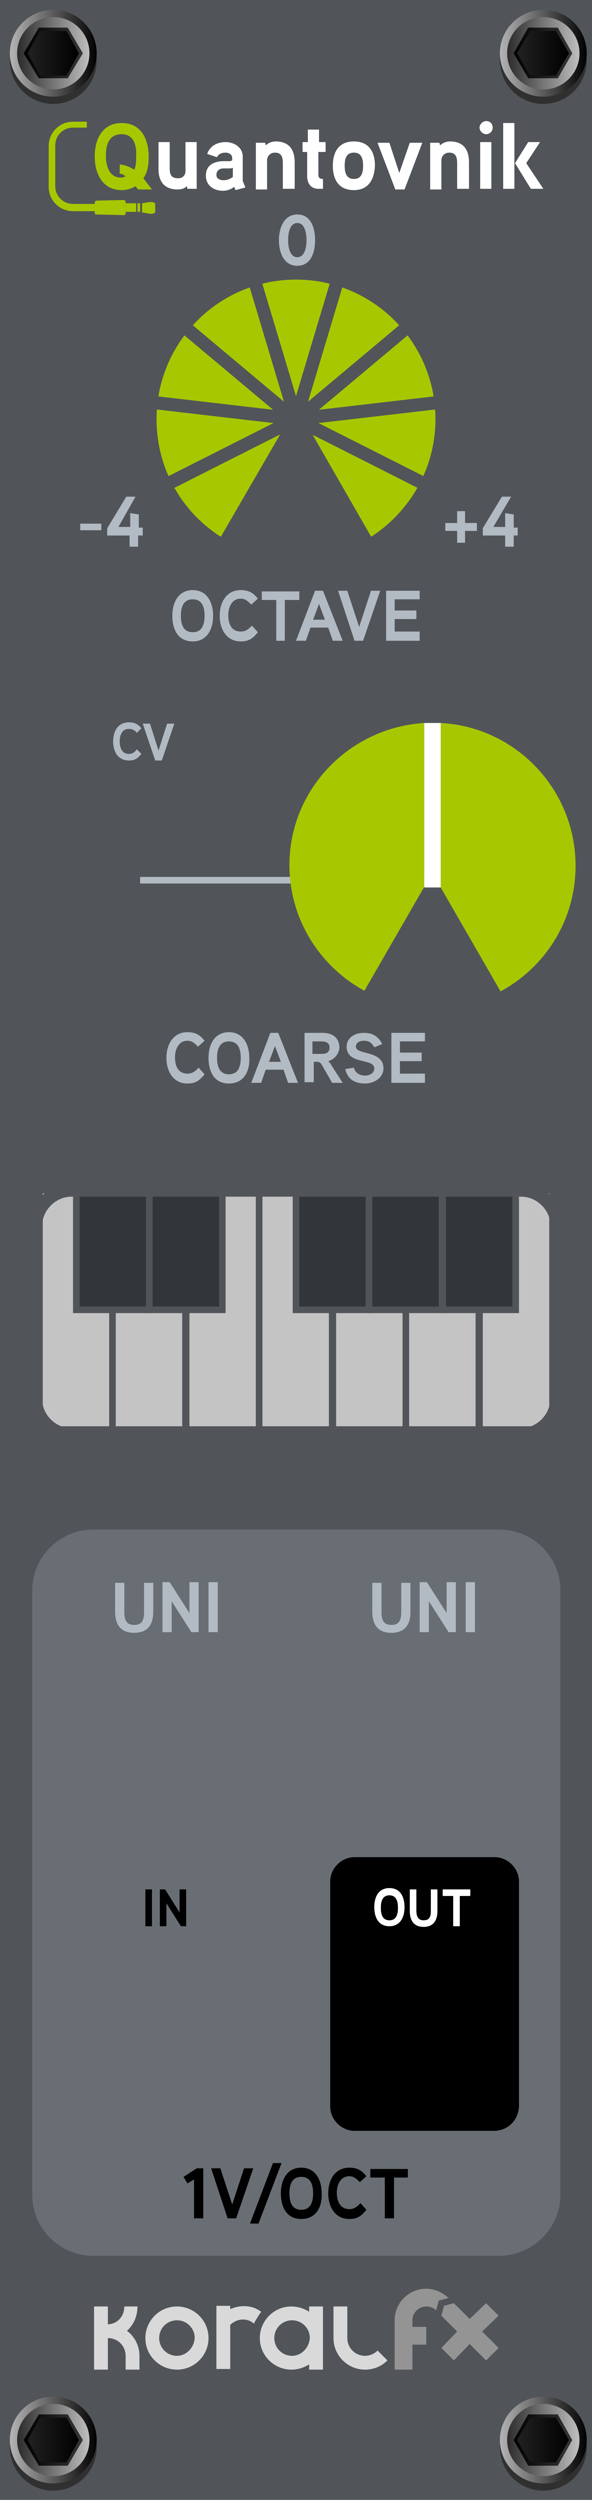 <?xml version="1.0" encoding="utf-8"?>
<!-- Generator: Adobe Illustrator 22.1.0, SVG Export Plug-In . SVG Version: 6.00 Build 0)  -->
<svg version="1.1"
	 id="svg8" inkscape:version="0.92.2 5c3e80d, 2017-08-06" sodipodi:docname="MyModule.svg" xmlns:cc="http://creativecommons.org/ns#" xmlns:dc="http://purl.org/dc/elements/1.1/" xmlns:inkscape="http://www.inkscape.org/namespaces/inkscape" xmlns:rdf="http://www.w3.org/1999/02/22-rdf-syntax-ns#" xmlns:sodipodi="http://sodipodi.sourceforge.net/DTD/sodipodi-0.dtd" xmlns:svg="http://www.w3.org/2000/svg"
	 xmlns="http://www.w3.org/2000/svg" xmlns:xlink="http://www.w3.org/1999/xlink" x="0px" y="0px" viewBox="0 0 90 380"
	 enable-background="new 0 0 90 380" xml:space="preserve">
<sodipodi:namedview  bordercolor="#666666" borderopacity="1.0" id="base" inkscape:bbox-nodes="true" inkscape:current-layer="layer1" inkscape:cx="188.48062" inkscape:cy="170.63765" inkscape:document-units="mm" inkscape:pageopacity="0.0" inkscape:pageshadow="2" inkscape:snap-bbox="true" inkscape:snap-bbox-edge-midpoints="true" inkscape:snap-page="true" inkscape:window-height="900" inkscape:window-maximized="0" inkscape:window-width="1600" inkscape:window-x="0" inkscape:window-y="0" inkscape:zoom="1.4" pagecolor="#ffffff" showgrid="false" units="px">
	</sodipodi:namedview>
<path id="rect817" inkscape:connector-curvature="0" fill="#515559" d="M0,0h90v380H0V0z"/>
<path fill="#686E73" d="M75.8,342.9H14.2c-5.2,0-9.3-4.2-9.3-9.3v-91.8c0-5.2,4.2-9.3,9.3-9.3h61.7c5.2,0,9.3,4.2,9.3,9.3v91.8
	C85.2,338.7,81,342.9,75.8,342.9z"/>
<g>
	<g>
		<path fill="#B2BBC4" d="M29.3,97.5c-2.3,0-3.1-1.9-3.1-3.9c0-2,0.9-3.9,3.1-3.9s3.1,1.9,3.1,3.9C32.4,95.6,31.5,97.5,29.3,97.5z
			 M29.3,91.1c-1.5,0-1.8,1.3-1.8,2.5s0.3,2.5,1.8,2.5s1.8-1.3,1.8-2.5S30.8,91.1,29.3,91.1z"/>
		<path fill="#B2BBC4" d="M39.2,96.1c-0.8,1-1.4,1.4-2.6,1.4c-2.2,0-3.2-1.9-3.2-3.9c0-2,1-3.9,3.2-3.9c1.2,0,1.9,0.4,2.6,1.3
			l-1,0.9c-0.5-0.5-0.9-0.9-1.6-0.9c-1.4,0-1.9,1.4-1.9,2.5c0,1.2,0.4,2.5,1.9,2.5c0.8,0,1.2-0.4,1.7-0.9L39.2,96.1z"/>
		<path fill="#B2BBC4" d="M45.5,91.2h-2.2v6.2H42v-6.2h-2.2v-1.3h5.7V91.2z"/>
		<path fill="#B2BBC4" d="M52.1,97.4h-1.5l-0.7-2h-2.7l-0.7,2H45l2.9-7.6h1.2L52.1,97.4z M49.4,94.2l-0.9-2.4l-0.9,2.4H49.4z"/>
		<path fill="#B2BBC4" d="M57.8,89.8l-2.6,7.6h-1.3l-2.5-7.6h1.4l1.8,5.5l1.8-5.5H57.8z"/>
		<path fill="#B2BBC4" d="M63.8,97.4h-5.1v-7.6h5.1v1.3H60v1.7h3.3v1.3H60v1.9h3.8V97.4z"/>
	</g>
</g>
<g>
	<g>
		<path fill="#B2BBC4" d="M31.1,163.3c-0.8,1-1.4,1.4-2.6,1.4c-2.2,0-3.2-1.9-3.2-3.9c0-2,1-3.9,3.2-3.9c1.2,0,1.9,0.4,2.6,1.3
			l-1,0.9c-0.5-0.5-0.9-0.9-1.6-0.9c-1.4,0-1.9,1.4-1.9,2.5c0,1.2,0.4,2.5,1.9,2.5c0.8,0,1.2-0.4,1.7-0.9L31.1,163.3z"/>
		<path fill="#B2BBC4" d="M34.8,164.7c-2.3,0-3.1-1.9-3.1-3.9c0-2,0.9-3.9,3.1-3.9s3.1,1.9,3.1,3.9C38,162.8,37.1,164.7,34.8,164.7z
			 M34.8,158.3c-1.5,0-1.8,1.3-1.8,2.5s0.3,2.5,1.8,2.5s1.8-1.3,1.8-2.5S36.3,158.3,34.8,158.3z"/>
		<path fill="#B2BBC4" d="M45.3,164.6h-1.5l-0.7-2h-2.7l-0.7,2h-1.5l2.9-7.6h1.2L45.3,164.6z M42.7,161.4l-0.9-2.4l-0.9,2.4H42.7z"
			/>
		<path fill="#B2BBC4" d="M49.9,161.3c0.1,0.1,0.3,0.3,0.4,0.5l1.8,2.8h-1.6l-1.5-2.6c-0.2-0.4-0.4-0.6-0.8-0.6h-0.5v3.1h-1.4V157
			h2.7c1.5,0,2.6,0.7,2.6,2.3C51.5,160.2,50.9,161,49.9,161.3z M48.9,158.3h-1.4v1.9h1.4c0.7,0,1.2-0.2,1.2-1
			C50.1,158.5,49.5,158.3,48.9,158.3z"/>
		<path fill="#B2BBC4" d="M55.5,164.7c-1.6,0-2.7-0.7-3-2.2l1.3-0.2c0.2,0.8,0.9,1.2,1.7,1.2c0.6,0,1.4-0.3,1.4-1.1
			c0-1.6-4.2-0.5-4.2-3.3c0-1.4,1.3-2.1,2.6-2.1c1.3,0,2.2,0.5,2.8,1.7l-1.2,0.5c-0.4-0.7-0.8-1-1.6-1c-0.5,0-1.2,0.2-1.2,0.9
			c0,1.3,4.2,0.5,4.2,3.3C58.3,163.8,56.9,164.7,55.5,164.7z"/>
		<path fill="#B2BBC4" d="M64.6,164.6h-5.1V157h5.1v1.3h-3.8v1.7h3.3v1.3h-3.3v1.9h3.8V164.6z"/>
	</g>
</g>
<g>
	<g>
		<path fill="#B2BBC4" d="M21.5,114.6c-0.6,0.7-1,1-1.9,1c-1.7,0-2.4-1.4-2.4-2.9c0-1.5,0.7-2.9,2.4-2.9c0.9,0,1.4,0.3,1.9,0.9
			l-0.7,0.7c-0.3-0.4-0.7-0.6-1.2-0.6c-1.1,0-1.4,1-1.4,1.9c0,0.9,0.3,1.9,1.4,1.9c0.6,0,0.9-0.3,1.2-0.7L21.5,114.6z"/>
		<path fill="#B2BBC4" d="M26.5,110l-1.9,5.6h-1l-1.9-5.6h1.1l1.3,4.1l1.3-4.1H26.5z"/>
	</g>
</g>
<g>
	<g>
		<path fill="#B2BBC4" d="M72.5,80.7h-1.8v1.8h-1.2v-1.8h-1.8v-1.2h1.8v-1.8h1.2v1.8h1.8V80.7z"/>
		<path fill="#B2BBC4" d="M78.7,81.4h-0.6v1.7h-1.3v-1.7h-3.4v-1.1l2.9-4.8h1.4L75,80.1h1.8V78l1.3,0.2v2h0.6V81.4z"/>
	</g>
</g>
<g>
	<g>
		<path fill="#B2BBC4" d="M45.2,40.4c-2.1,0-2.8-2.1-2.8-3.9c0-1.7,0.7-3.9,2.8-3.9c2.1,0,2.7,2.1,2.7,3.9S47.3,40.4,45.2,40.4z
			 M45.2,33.9c-1.2,0-1.4,1.7-1.4,2.6c0,0.9,0.2,2.6,1.4,2.6c1.2,0,1.4-1.7,1.4-2.6C46.6,35.6,46.4,33.9,45.2,33.9z"/>
	</g>
</g>
<g>
	<g>
		<path fill="#B2BBC4" d="M15.4,80.6h-3.2v-1h3.2V80.6z"/>
		<path fill="#B2BBC4" d="M21.6,81.4H21v1.7h-1.3v-1.7h-3.4v-1.1l2.9-4.8h1.4L18,80.1h1.8V78l1.3,0.2v2h0.6V81.4z"/>
	</g>
</g>
<path d="M75.1,323.9H53.9c-2,0-3.7-1.7-3.7-3.7v-34.2c0-2,1.7-3.7,3.7-3.7h21.3c2,0,3.7,1.7,3.7,3.7v34.2
	C78.8,322.3,77.2,323.9,75.1,323.9z"/>
<g>
	<path fill="#B2BBC4" d="M62.4,245c0,1.9-0.8,3.2-2.9,3.2s-2.9-1.3-2.9-3.2v-4.4H58v4.4c0,1.1,0.2,2,1.5,2c1.3,0,1.5-0.9,1.5-2v-4.4
		h1.4V245z"/>
	<path fill="#B2BBC4" d="M69.3,248.1h-1.1l-3-4.7v4.7h-1.4v-7.6h1.1l3,4.7v-4.7h1.4V248.1z"/>
	<path fill="#B2BBC4" d="M72.2,248.1h-1.4v-7.6h1.4V248.1z"/>
</g>
<g>
	<path d="M30.8,337.2h-1.3v-5.9l-1,0.6l-0.6-1l2-1.3h1V337.2z"/>
	<path d="M38.5,329.6l-2.6,7.6h-1.3l-2.5-7.6h1.4l1.8,5.5l1.8-5.5H38.5z"/>
	<path d="M42.8,328.8l-3.5,9.2H38l3.5-9.2H42.8z"/>
	<path d="M45.8,337.3c-2.3,0-3.1-1.9-3.1-3.9s0.9-3.9,3.1-3.9s3.1,1.9,3.1,3.9C49,335.4,48.1,337.3,45.8,337.3z M45.8,330.9
		c-1.5,0-1.8,1.3-1.8,2.5s0.3,2.5,1.8,2.5s1.8-1.3,1.8-2.5S47.3,330.9,45.8,330.9z"/>
	<path d="M55.7,335.9c-0.8,1-1.4,1.4-2.6,1.4c-2.2,0-3.2-1.9-3.2-3.9c0-2,1-3.9,3.2-3.9c1.2,0,1.9,0.4,2.6,1.3l-1,0.9
		c-0.5-0.5-0.9-0.9-1.6-0.9c-1.4,0-1.9,1.4-1.9,2.5s0.4,2.5,1.9,2.5c0.8,0,1.2-0.4,1.7-0.9L55.7,335.9z"/>
	<path d="M62.1,331h-2.2v6.2h-1.4V331h-2.2v-1.3h5.7V331z"/>
</g>
<g>
	<path fill="#B2BBC4" d="M23.3,245c0,1.9-0.8,3.2-2.9,3.2s-2.9-1.3-2.9-3.2v-4.4h1.4v4.4c0,1.1,0.2,2,1.5,2c1.3,0,1.5-0.9,1.5-2
		v-4.4h1.4V245z"/>
	<path fill="#B2BBC4" d="M30.2,248.1h-1.1l-3-4.7v4.7h-1.4v-7.6h1.1l3,4.7v-4.7h1.4V248.1z"/>
	<path fill="#B2BBC4" d="M33.1,248.1h-1.4v-7.6h1.4V248.1z"/>
</g>
<g>
	<path fill="#FFFFFF" d="M59.2,292.8c-1.7,0-2.3-1.4-2.3-2.9c0-1.5,0.6-2.9,2.3-2.9c1.7,0,2.3,1.4,2.3,2.9
		C61.5,291.5,60.8,292.8,59.2,292.8z M59.2,288.1c-1.1,0-1.3,1-1.3,1.9c0,0.9,0.2,1.9,1.3,1.9s1.3-1,1.3-1.9
		C60.5,289.1,60.3,288.1,59.2,288.1z"/>
	<path fill="#FFFFFF" d="M66.5,290.5c0,1.4-0.6,2.4-2.1,2.4s-2.1-1-2.1-2.4v-3.3h1v3.2c0,0.8,0.2,1.5,1.1,1.5c1,0,1.1-0.7,1.1-1.5
		v-3.2h1V290.5z"/>
	<path fill="#FFFFFF" d="M71.5,288.2h-1.6v4.6h-1v-4.6h-1.6v-1h4.2V288.2z"/>
</g>
<g>
	<path d="M23.1,292.8h-1v-5.6h1V292.8z"/>
	<path d="M28.3,292.8h-0.8l-2.2-3.5v3.5h-1v-5.6h0.8l2.2,3.5v-3.5h1V292.8z"/>
</g>
<rect x="6" y="180.9" fill="#C4C4C4" stroke="#515559" stroke-miterlimit="10" width="11.1" height="36.4"/>
<rect x="17.1" y="180.9" fill="#C4C4C4" stroke="#515559" stroke-miterlimit="10" width="11.1" height="36.4"/>
<rect x="28.3" y="180.9" fill="#C4C4C4" stroke="#515559" stroke-miterlimit="10" width="11.1" height="36.4"/>
<rect x="39.4" y="180.9" fill="#C4C4C4" stroke="#515559" stroke-miterlimit="10" width="11.1" height="36.4"/>
<rect x="50.6" y="180.9" fill="#C4C4C4" stroke="#515559" stroke-miterlimit="10" width="11.1" height="36.4"/>
<rect x="61.7" y="180.9" fill="#C4C4C4" stroke="#515559" stroke-miterlimit="10" width="11.1" height="36.4"/>
<rect x="72.9" y="180.9" fill="#C4C4C4" stroke="#515559" stroke-miterlimit="10" width="11.1" height="36.4"/>
<rect x="11.6" y="180.9" fill="#333638" stroke="#515559" stroke-miterlimit="10" width="11.1" height="18.2"/>
<rect x="22.7" y="180.9" fill="#333638" stroke="#515559" stroke-miterlimit="10" width="11.1" height="18.2"/>
<rect x="45" y="180.9" fill="#333638" stroke="#515559" stroke-miterlimit="10" width="11.1" height="18.2"/>
<rect x="56.1" y="180.9" fill="#333638" stroke="#515559" stroke-miterlimit="10" width="11.1" height="18.2"/>
<rect x="67.3" y="180.9" fill="#333638" stroke="#515559" stroke-miterlimit="10" width="11.1" height="18.2"/>
<g>
	<path fill="#A7C800" d="M34.4,82.1L45,63.7l0,0l10.6,18.4c6.3-3.7,10.6-10.5,10.6-18.4c0-11.7-9.5-21.2-21.2-21.2
		S23.8,52,23.8,63.7C23.8,71.6,28,78.4,34.4,82.1z"/>
	<g>
		<line fill="none" stroke="#515559" stroke-width="2" stroke-miterlimit="10" x1="45" y1="63.7" x2="55.8" y2="82.5"/>
		<line fill="none" stroke="#515559" stroke-width="2" stroke-miterlimit="10" x1="45" y1="63.7" x2="64.4" y2="73.5"/>
		<line fill="none" stroke="#515559" stroke-width="2" stroke-miterlimit="10" x1="45" y1="63.7" x2="66.5" y2="61.2"/>
		<line fill="none" stroke="#515559" stroke-width="2" stroke-miterlimit="10" x1="45" y1="63.9" x2="61.7" y2="49.9"/>
		<line fill="none" stroke="#515559" stroke-width="2" stroke-miterlimit="10" x1="45" y1="63.7" x2="51.2" y2="43"/>
		<line fill="none" stroke="#515559" stroke-width="2" stroke-miterlimit="10" x1="45" y1="63.7" x2="38.8" y2="43"/>
		<line fill="none" stroke="#515559" stroke-width="2" stroke-miterlimit="10" x1="45" y1="63.9" x2="28.3" y2="49.9"/>
		<line fill="none" stroke="#515559" stroke-width="2" stroke-miterlimit="10" x1="45" y1="63.7" x2="23.5" y2="61.2"/>
		<line fill="none" stroke="#515559" stroke-width="2" stroke-miterlimit="10" x1="45" y1="63.7" x2="25.6" y2="73.5"/>
		<line fill="none" stroke="#515559" stroke-width="2" stroke-miterlimit="10" x1="45.1" y1="63.7" x2="34.2" y2="82.5"/>
	</g>
</g>
<path fill="none" stroke="#515559" stroke-width="2" stroke-miterlimit="10" d="M79.1,218.1H10.9c-3,0-5.5-2.5-5.5-5.5v-26.2
	c0-3,2.5-5.5,5.5-5.5h68.3c3,0,5.5,2.5,5.5,5.5v26.2C84.6,215.6,82.2,218.1,79.1,218.1z"/>
<rect x="21.3" y="133.3" fill="#B2BBC4" width="45.5" height="1"/>
<g>
	<path fill="#A7C800" d="M67,109.9v25l9.1,15.8c6.8-3.7,11.4-10.8,11.4-19.1C87.5,120,78.4,110.5,67,109.9z"/>
	<path fill="#A7C800" d="M64.5,109.9c-11.4,0.7-20.5,10.1-20.5,21.6c0,8.2,4.6,15.4,11.4,19.1l9.1-15.8V109.9z"/>
</g>
<rect x="64.5" y="109.9" fill="#FFFFFF" width="2.5" height="25"/>
<g>
	<path fill="#D9D9D9" d="M26.9,350.6c-2.7,0-4.8,2.2-4.8,4.8c0,2.7,2.2,4.8,4.8,4.8c2.7,0,4.8-2.2,4.8-4.8
		C31.7,352.7,29.5,350.6,26.9,350.6z M26.9,358.1c-1.5,0-2.7-1.2-2.7-2.7c0-1.5,1.2-2.7,2.7-2.7c1.5,0,2.7,1.2,2.7,2.7
		C29.5,356.9,28.3,358.1,26.9,358.1z"/>
	<path fill="#D9D9D9" d="M47,350.6v0.8c-0.8-0.5-1.7-0.8-2.7-0.8c-2.7,0-4.8,2.2-4.8,4.8c0,2.7,2.2,4.8,4.8,4.8c1,0,1.9-0.3,2.7-0.8
		v0.8h2.1v-9.6H47z M44.4,358.1c-1.5,0-2.7-1.2-2.7-2.7c0-1.5,1.2-2.7,2.7-2.7c1.5,0,2.7,1.2,2.7,2.7
		C47,356.9,45.8,358.1,44.4,358.1z"/>
	<path fill="#D9D9D9" d="M19.3,354.3c1-0.9,1.6-2.2,1.6-3.7h-2c0,1.5-1.1,2.7-2.5,2.7c0,0,0,0,0,0v-2.7h-2.1v9.6h2.1v-4.8
		c0,0,0,0,0,0c1.5,0,2.7,1.2,2.7,2.7v2.1h2.1v-2.1C21.2,356.5,20.4,355.1,19.3,354.3z"/>
	<path fill="#D9D9D9" d="M39.7,351.4c-1.3-1-3.1-1.1-4.7-0.4v-0.5h-2.1v9.6h2.1v-6.7c1-1,2.6-1.1,3.6-0.2
		C38.9,352.6,39.3,352,39.7,351.4z"/>
	<path fill="#D9D9D9" d="M57.4,357.3c-0.5,0.5-1.2,0.8-1.9,0.8c-1.5,0-2.7-1.2-2.7-2.7v-4.8h-2.1v4.8c0,2.7,2.2,4.8,4.8,4.8
		c1.3,0,2.5-0.5,3.4-1.4L57.4,357.3z"/>
	<polygon fill="#949494" points="75.8,352 73.9,350.1 71.4,352.5 69,350.1 69,350.1 69,350.1 69,350.1 69,350.1 67.5,350.5 
		67.1,352 69.5,354.4 67.1,356.9 69,358.8 71.4,356.3 73.9,358.8 75.8,356.9 73.3,354.4 	"/>
	<path fill="#949494" d="M64.8,347.9c-2.7,0-4.8,2.2-4.8,4.8v7.5h2.7v-3.8h2.1v-2.7h-2.1v-1c0-1.2,1-2.1,2.1-2.1
		c0.6,0,1.1,0.2,1.5,0.6l0.4-1.5l1.5-0.4l0,0C67.3,348.5,66.1,347.9,64.8,347.9z"/>
</g>
<path fill="#A7C800" d="M21.8,27.1l1.3,1.7H21l-0.4-0.5c-0.6,0.4-1.4,0.6-2.1,0.6c-2.9,0-4.1-2.5-4.1-5.1c0-2.7,1.2-5.1,4.1-5.1
	c3,0,4.1,2.5,4.1,5.1C22.6,24.9,22.5,26.1,21.8,27.1z M18.5,20.4c-2,0-2.4,1.7-2.4,3.3c0,1.5,0.5,3.3,2.3,3.3c0.3,0,0.5-0.1,0.7-0.2
	c-0.3-0.2-0.5-0.4-0.9-0.4V25c0.9,0.1,1.4,0.3,2.2,0.8c0.3-0.6,0.3-1.3,0.3-2C20.8,22.2,20.4,20.4,18.5,20.4z"/>
<path fill="#FFFFFF" d="M29.9,28.7h-1.4l-0.1-0.4c-0.4,0.4-0.9,0.5-1.4,0.5c-2,0-2.9-1.2-2.9-3.1v-4.1h1.7v4c0,0.9,0.2,1.5,1.3,1.5
	c0.6,0,1.1-0.4,1.1-1.1v-4.4h1.7V28.7z"/>
<path fill="#FFFFFF" d="M37.3,28.5l-1.5,0.4l-0.2-0.5c-0.5,0.4-1.1,0.6-1.7,0.6c-1.4,0-2.6-0.8-2.6-2.3c0-1.3,0.8-2.1,2.5-2.2
	c0.4,0,1.1,0,1.1,0c0.2,0,0.4-0.1,0.4-0.2v-0.3c0-0.5-0.5-0.8-1-0.8c-0.6,0-1.1,0.2-1.3,0.7l-1.5-0.5c0.4-1.2,1.5-1.8,2.8-1.8
	c1.3,0,2.6,0.8,2.6,2.2v3.7L37.3,28.5z M35.4,25.5c-0.2,0.1-0.3,0.1-0.5,0.1h-0.9c-0.6,0-1.1,0.3-1.1,1c0,0.6,0.6,0.8,1.1,0.8
	c0.5,0,1-0.2,1.4-0.5V25.5z"/>
<path fill="#FFFFFF" d="M44.7,28.7h-1.7v-3.9c0-0.9-0.2-1.6-1.2-1.6c-0.7,0-1.2,0.5-1.2,1.2v4.4h-1.7v-7.1h1.4l0.1,0.4
	c0.4-0.4,1-0.6,1.5-0.6c2.1,0,2.9,1.3,2.9,3.2V28.7z"/>
<path fill="#FFFFFF" d="M49.4,23.1h-1v3.5c0,0.4,0.2,0.6,0.7,0.6v1.5h-0.7c-1.2,0-1.7-0.9-1.7-1.9v-3.7H46v-1.5h0.8v-1.9h1.7v1.9h1
	V23.1z"/>
<path fill="#FFFFFF" d="M53.8,28.9c-2.3,0-3.2-1.6-3.2-3.7c0-2.1,0.9-3.7,3.2-3.7s3.2,1.6,3.2,3.7C56.9,27.3,56,28.9,53.8,28.9z
	 M53.8,23.2c-1.2,0-1.4,1-1.4,2c0,1,0.2,2,1.4,2c1.2,0,1.4-1,1.4-2C55.2,24.2,55,23.2,53.8,23.2z"/>
<path fill="#FFFFFF" d="M64.2,21.7l-2.7,7.1h-1.4l-2.7-7.1h1.8l1.5,4.6l1.6-4.6H64.2z"/>
<path fill="#FFFFFF" d="M71.2,28.7h-1.7v-3.9c0-0.9-0.2-1.6-1.2-1.6c-0.7,0-1.2,0.5-1.2,1.2v4.4h-1.7v-7.1h1.4l0.1,0.4
	c0.4-0.4,1-0.6,1.5-0.6c2.1,0,2.9,1.3,2.9,3.2V28.7z"/>
<path fill="#FFFFFF" d="M73.9,20.4c-0.5,0-1-0.5-1-1s0.5-1,1-1c0.6,0,1,0.4,1,1S74.4,20.4,73.9,20.4z M74.7,28.7H73v-7.1h1.7V28.7z"
	/>
<path fill="#FFFFFF" d="M78.2,28.7h-1.7v-10h1.7V28.7z M82.6,28.7h-1.9l-2.4-3.9l2-3.2h1.8l-2.1,3.2L82.6,28.7z"/>
<g>
	<g>
		<path fill="#A7C800" d="M14.4,32.1h-3.3c-2,0-3.7-1.6-3.7-3.7v-6.2c0-2,1.6-3.7,3.7-3.7h2.1v0.9h-2.1c-1.5,0-2.7,1.2-2.7,2.7v6.2
			c0,1.5,1.2,2.7,2.7,2.7h3.3V32.1z"/>
	</g>
	<rect x="19.1" y="30.9" fill="#A7C800" width="1.6" height="1.3"/>
	<path fill="#A7C800" d="M18.8,32.7l-4.2-0.1c-0.1,0-0.2-0.1-0.2-0.3v-1.5c0-0.1,0.1-0.2,0.2-0.3l4.2-0.1c0.1,0,0.3,0.1,0.3,0.3v1.8
		C19.1,32.6,19,32.7,18.8,32.7z"/>
	<rect x="20.9" y="30.9" fill="#A7C800" width="0.4" height="1.3"/>
	<g>
		<polygon fill="#A7C800" points="23.2,30.7 22.8,30.7 21.6,30.9 21.6,32.3 22.8,32.5 23.2,32.5 23.6,32.3 23.6,30.9 		"/>
	</g>
</g>
<g>
	<circle fill="#303030" cx="8.1" cy="9.2" r="6.6"/>
	<linearGradient id="SVGID_1_" gradientUnits="userSpaceOnUse" x1="1.46" y1="8.065" x2="14.755" y2="8.065">
		<stop  offset="0" style="stop-color:#B5B5B5"/>
		<stop  offset="1" style="stop-color:#000000"/>
	</linearGradient>
	<circle fill="url(#SVGID_1_)" cx="8.1" cy="8.1" r="6.6"/>
	<linearGradient id="SVGID_2_" gradientUnits="userSpaceOnUse" x1="13.629" y1="8.065" x2="2.585" y2="8.065">
		<stop  offset="0" style="stop-color:#BFBFBF"/>
		<stop  offset="1" style="stop-color:#2B2B2B"/>
	</linearGradient>
	<circle fill="url(#SVGID_2_)" cx="8.1" cy="8.1" r="5.5"/>
	<linearGradient id="SVGID_3_" gradientUnits="userSpaceOnUse" x1="12.579" y1="8.065" x2="3.635" y2="8.065">
		<stop  offset="0" style="stop-color:#363636"/>
		<stop  offset="1" style="stop-color:#000000"/>
	</linearGradient>
	<polygon fill="url(#SVGID_3_)" points="10.3,4.2 5.9,4.2 3.6,8.1 5.9,11.9 10.3,11.9 12.6,8.1 	"/>
	<linearGradient id="SVGID_4_" gradientUnits="userSpaceOnUse" x1="4.185" y1="8.065" x2="12.03" y2="8.065">
		<stop  offset="0" style="stop-color:#212121"/>
		<stop  offset="1" style="stop-color:#000000"/>
	</linearGradient>
	<polygon fill="url(#SVGID_4_)" points="10.1,4.7 6.1,4.7 4.2,8.1 6.1,11.5 10.1,11.5 12,8.1 	"/>
</g>
<g>
	<circle fill="#303030" cx="8.1" cy="372" r="6.6"/>
	<linearGradient id="SVGID_5_" gradientUnits="userSpaceOnUse" x1="1.46" y1="370.904" x2="14.755" y2="370.904">
		<stop  offset="0" style="stop-color:#B5B5B5"/>
		<stop  offset="1" style="stop-color:#000000"/>
	</linearGradient>
	<circle fill="url(#SVGID_5_)" cx="8.1" cy="370.9" r="6.6"/>
	<linearGradient id="SVGID_6_" gradientUnits="userSpaceOnUse" x1="13.629" y1="370.904" x2="2.585" y2="370.904">
		<stop  offset="0" style="stop-color:#BFBFBF"/>
		<stop  offset="1" style="stop-color:#2B2B2B"/>
	</linearGradient>
	<circle fill="url(#SVGID_6_)" cx="8.1" cy="370.9" r="5.5"/>
	<linearGradient id="SVGID_7_" gradientUnits="userSpaceOnUse" x1="12.579" y1="370.904" x2="3.635" y2="370.904">
		<stop  offset="0" style="stop-color:#363636"/>
		<stop  offset="1" style="stop-color:#000000"/>
	</linearGradient>
	<polygon fill="url(#SVGID_7_)" points="10.3,367 5.9,367 3.6,370.9 5.9,374.8 10.3,374.8 12.6,370.9 	"/>
	<linearGradient id="SVGID_8_" gradientUnits="userSpaceOnUse" x1="4.185" y1="370.904" x2="12.03" y2="370.904">
		<stop  offset="0" style="stop-color:#212121"/>
		<stop  offset="1" style="stop-color:#000000"/>
	</linearGradient>
	<polygon fill="url(#SVGID_8_)" points="10.1,367.5 6.1,367.5 4.2,370.9 6.1,374.3 10.1,374.3 12,370.9 	"/>
</g>
<g>
	<circle fill="#303030" cx="82.6" cy="9.2" r="6.6"/>
	<linearGradient id="SVGID_9_" gradientUnits="userSpaceOnUse" x1="75.924" y1="8.065" x2="89.219" y2="8.065">
		<stop  offset="0" style="stop-color:#B5B5B5"/>
		<stop  offset="1" style="stop-color:#000000"/>
	</linearGradient>
	<circle fill="url(#SVGID_9_)" cx="82.6" cy="8.1" r="6.6"/>
	<linearGradient id="SVGID_10_" gradientUnits="userSpaceOnUse" x1="88.093" y1="8.065" x2="77.049" y2="8.065">
		<stop  offset="0" style="stop-color:#BFBFBF"/>
		<stop  offset="1" style="stop-color:#2B2B2B"/>
	</linearGradient>
	<circle fill="url(#SVGID_10_)" cx="82.6" cy="8.1" r="5.5"/>
	<linearGradient id="SVGID_11_" gradientUnits="userSpaceOnUse" x1="87.043" y1="8.065" x2="78.1" y2="8.065">
		<stop  offset="0" style="stop-color:#363636"/>
		<stop  offset="1" style="stop-color:#000000"/>
	</linearGradient>
	<polygon fill="url(#SVGID_11_)" points="84.8,4.2 80.3,4.2 78.1,8.1 80.3,11.9 84.8,11.9 87,8.1 	"/>
	<linearGradient id="SVGID_12_" gradientUnits="userSpaceOnUse" x1="78.649" y1="8.065" x2="86.494" y2="8.065">
		<stop  offset="0" style="stop-color:#212121"/>
		<stop  offset="1" style="stop-color:#000000"/>
	</linearGradient>
	<polygon fill="url(#SVGID_12_)" points="84.5,4.7 80.6,4.7 78.6,8.1 80.6,11.5 84.5,11.5 86.5,8.1 	"/>
</g>
<g>
	<circle fill="#303030" cx="82.6" cy="372" r="6.6"/>
	<linearGradient id="SVGID_13_" gradientUnits="userSpaceOnUse" x1="75.924" y1="370.904" x2="89.219" y2="370.904">
		<stop  offset="0" style="stop-color:#B5B5B5"/>
		<stop  offset="1" style="stop-color:#000000"/>
	</linearGradient>
	<circle fill="url(#SVGID_13_)" cx="82.6" cy="370.9" r="6.6"/>
	<linearGradient id="SVGID_14_" gradientUnits="userSpaceOnUse" x1="88.093" y1="370.904" x2="77.049" y2="370.904">
		<stop  offset="0" style="stop-color:#BFBFBF"/>
		<stop  offset="1" style="stop-color:#2B2B2B"/>
	</linearGradient>
	<circle fill="url(#SVGID_14_)" cx="82.6" cy="370.9" r="5.5"/>
	<linearGradient id="SVGID_15_" gradientUnits="userSpaceOnUse" x1="87.043" y1="370.904" x2="78.1" y2="370.904">
		<stop  offset="0" style="stop-color:#363636"/>
		<stop  offset="1" style="stop-color:#000000"/>
	</linearGradient>
	<polygon fill="url(#SVGID_15_)" points="84.8,367 80.3,367 78.1,370.9 80.3,374.8 84.8,374.8 87,370.9 	"/>
	<linearGradient id="SVGID_16_" gradientUnits="userSpaceOnUse" x1="78.649" y1="370.904" x2="86.494" y2="370.904">
		<stop  offset="0" style="stop-color:#212121"/>
		<stop  offset="1" style="stop-color:#000000"/>
	</linearGradient>
	<polygon fill="url(#SVGID_16_)" points="84.5,367.5 80.6,367.5 78.6,370.9 80.6,374.3 84.5,374.3 86.5,370.9 	"/>
</g>
</svg>
